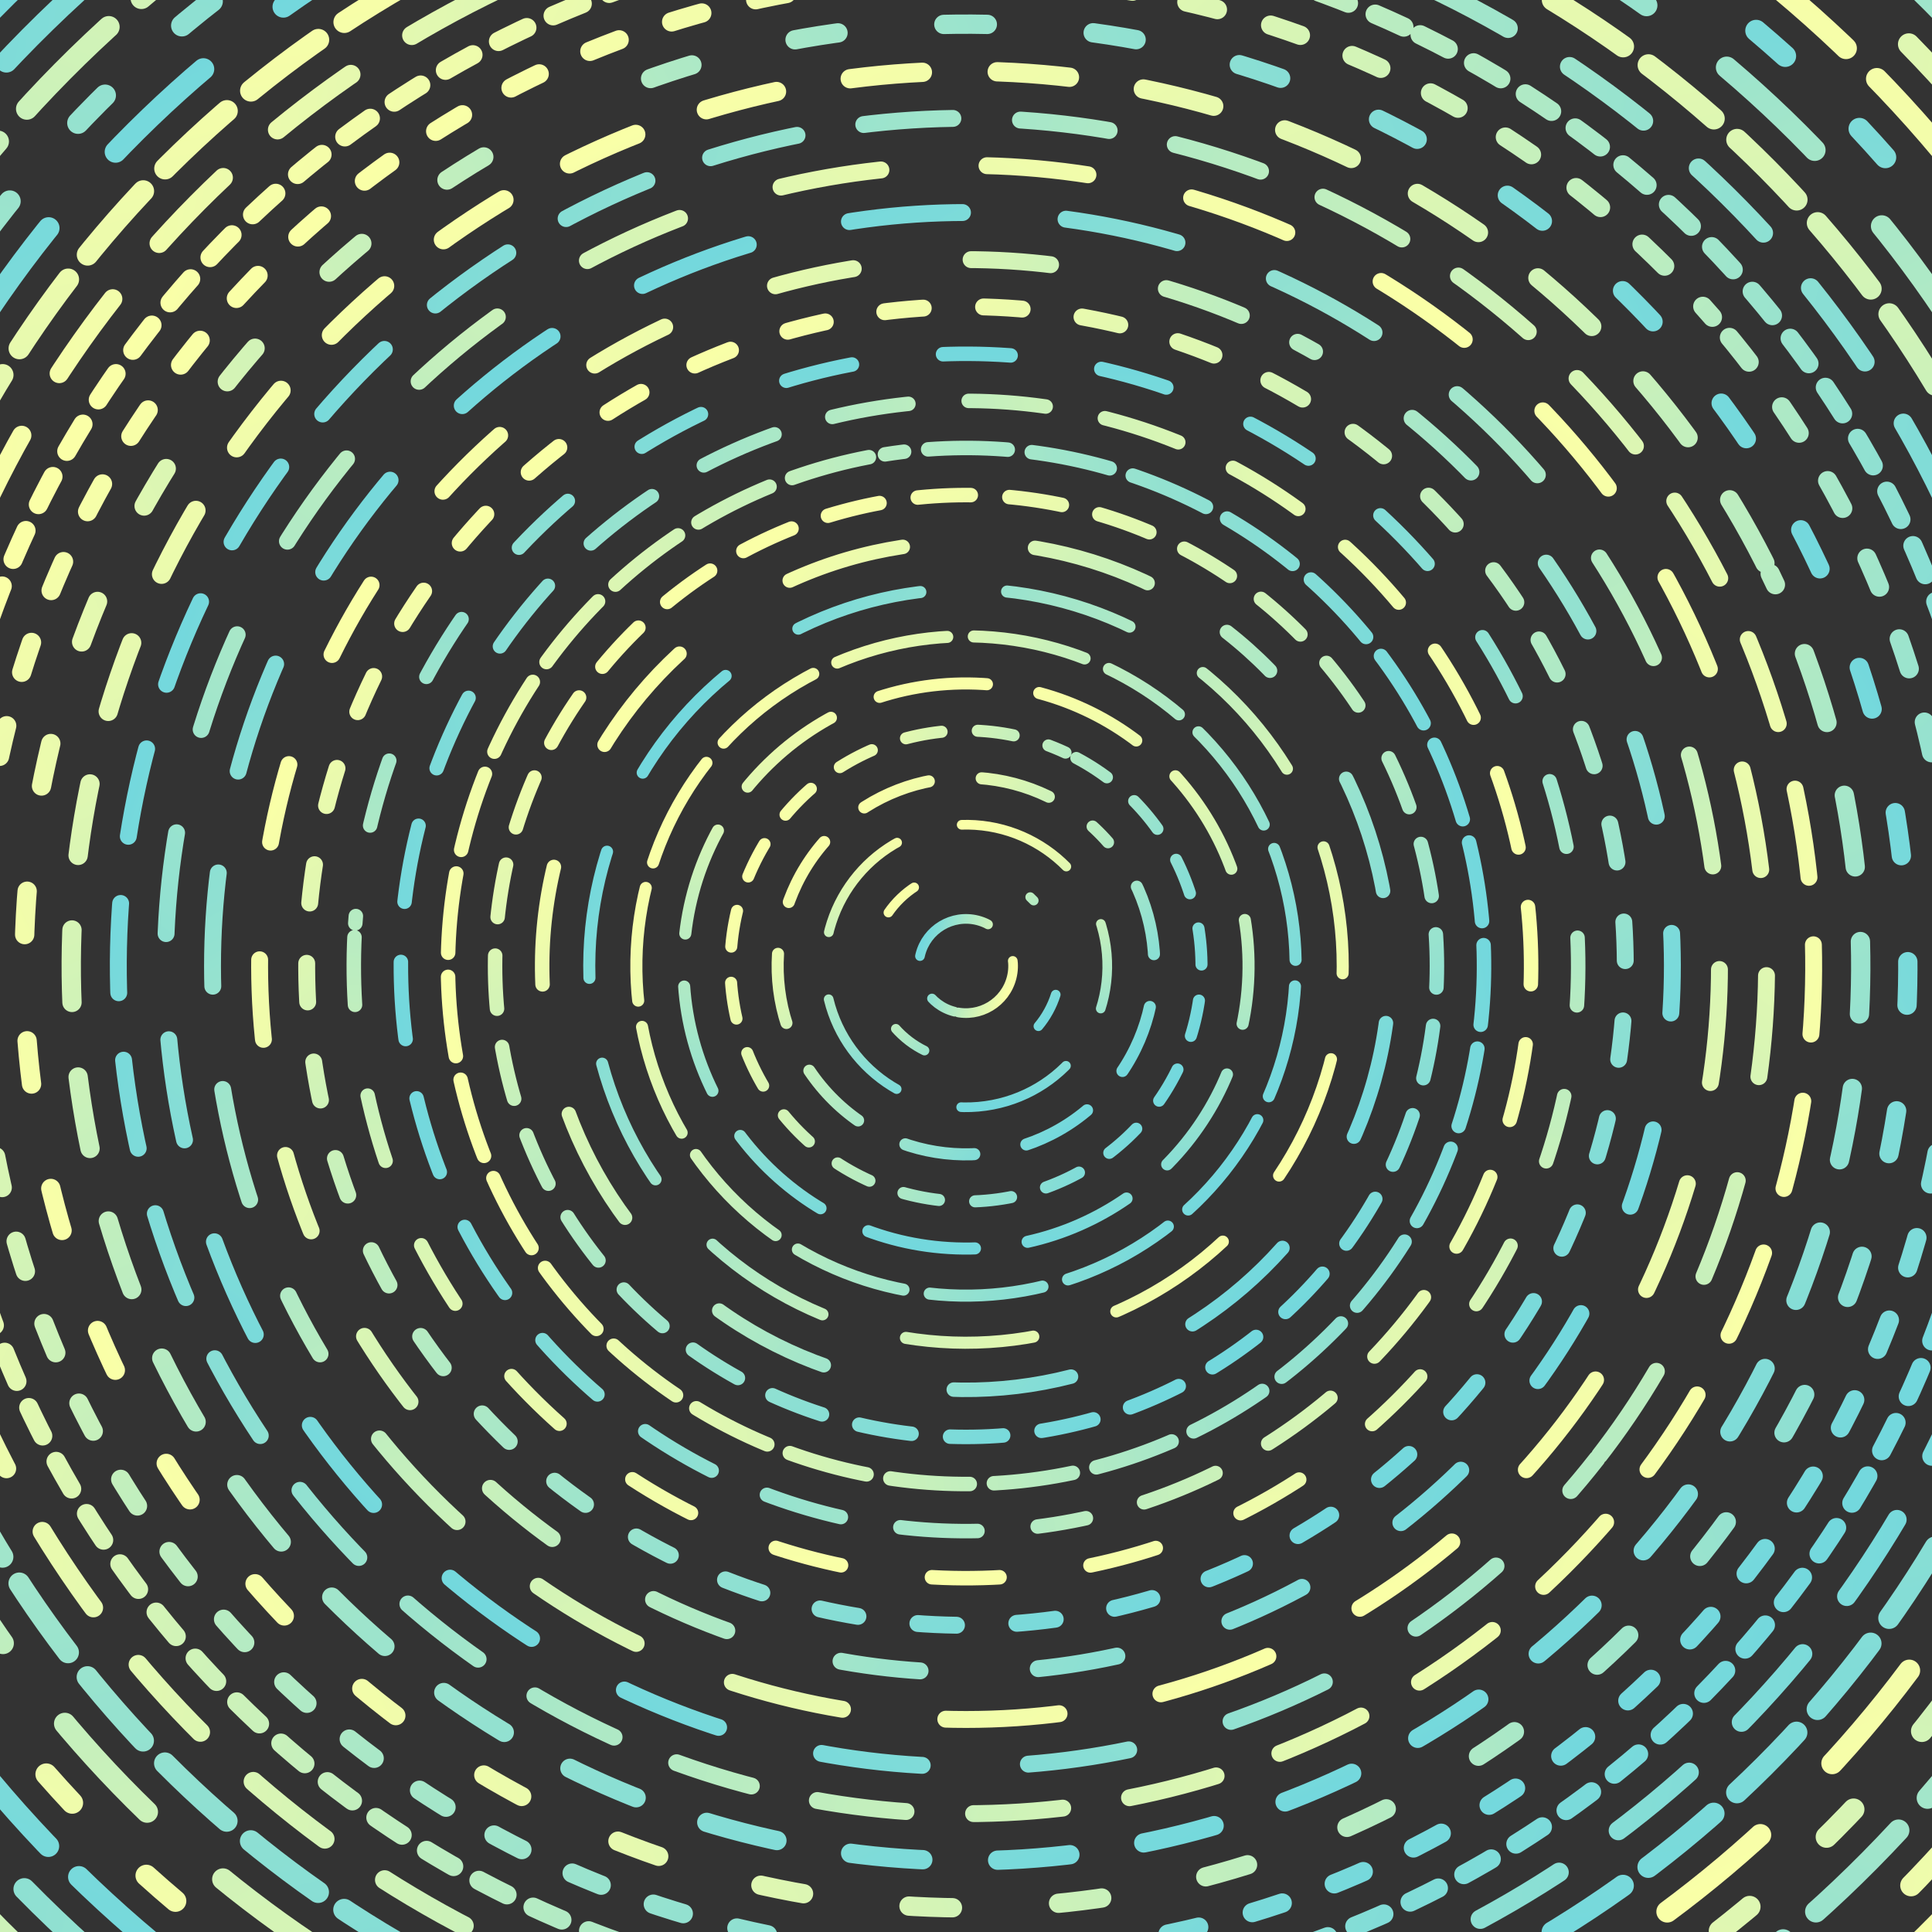 <svg xmlns="http://www.w3.org/2000/svg" version="1.1" xmlns:xlink="http://www.w3.org/1999/xlink" xmlns:svgjs="http://svgjs.dev/svgjs" viewBox="0 0 800 800" opacity="1"><rect x="0" y="0" width="800" height="800" fill="#333333" stroke="none"/><defs><linearGradient x1="50%" y1="0%" x2="50%" y2="100%" id="vvvortex-grad"><stop stop-color="#FAFFA7" stop-opacity="1" offset="0%"></stop><stop stop-color="#73D8DD" stop-opacity="1" offset="100%"></stop></linearGradient></defs><g stroke="url(#vvvortex-grad)" fill="none" stroke-linecap="round"><circle r="604.5" cx="400" cy="400" stroke-width="10" stroke-dasharray="19 16" stroke-dashoffset="25" transform="rotate(192, 400, 400)"></circle><circle r="585" cx="400" cy="400" stroke-width="10" stroke-dasharray="16 33" stroke-dashoffset="25" transform="rotate(132, 400, 400)"></circle><circle r="565.5" cx="400" cy="400" stroke-width="10" stroke-dasharray="49 50" stroke-dashoffset="25" transform="rotate(153, 400, 400)"></circle><circle r="546" cx="400" cy="400" stroke-width="9" stroke-dasharray="44 36" stroke-dashoffset="25" transform="rotate(100, 400, 400)"></circle><circle r="526.5" cx="400" cy="400" stroke-width="9" stroke-dasharray="48 18" stroke-dashoffset="25" transform="rotate(24, 400, 400)"></circle><circle r="507" cx="400" cy="400" stroke-width="9" stroke-dasharray="16 43" stroke-dashoffset="25" transform="rotate(193, 400, 400)"></circle><circle r="487.5" cx="400" cy="400" stroke-width="9" stroke-dasharray="50 42" stroke-dashoffset="25" transform="rotate(151, 400, 400)"></circle><circle r="468" cx="400" cy="400" stroke-width="9" stroke-dasharray="35 13" stroke-dashoffset="25" transform="rotate(347, 400, 400)"></circle><circle r="448.5" cx="400" cy="400" stroke-width="8" stroke-dasharray="38 30" stroke-dashoffset="25" transform="rotate(281, 400, 400)"></circle><circle r="429" cx="400" cy="400" stroke-width="8" stroke-dasharray="13 12" stroke-dashoffset="25" transform="rotate(296, 400, 400)"></circle><circle r="409.5" cx="400" cy="400" stroke-width="8" stroke-dasharray="13 23" stroke-dashoffset="25" transform="rotate(319, 400, 400)"></circle><circle r="390" cx="400" cy="400" stroke-width="8" stroke-dasharray="18 44" stroke-dashoffset="25" transform="rotate(245, 400, 400)"></circle><circle r="370.5" cx="400" cy="400" stroke-width="8" stroke-dasharray="30 31" stroke-dashoffset="25" transform="rotate(334, 400, 400)"></circle><circle r="351" cx="400" cy="400" stroke-width="7" stroke-dasharray="37 28" stroke-dashoffset="25" transform="rotate(108, 400, 400)"></circle><circle r="331.5" cx="400" cy="400" stroke-width="7" stroke-dasharray="42 44" stroke-dashoffset="25" transform="rotate(38, 400, 400)"></circle><circle r="312" cx="400" cy="400" stroke-width="7" stroke-dasharray="47 43" stroke-dashoffset="25" transform="rotate(150, 400, 400)"></circle><circle r="292.5" cx="400" cy="400" stroke-width="7" stroke-dasharray="33 49" stroke-dashoffset="25" transform="rotate(298, 400, 400)"></circle><circle r="273" cx="400" cy="400" stroke-width="7" stroke-dasharray="16 25" stroke-dashoffset="25" transform="rotate(327, 400, 400)"></circle><circle r="253.5" cx="400" cy="400" stroke-width="6" stroke-dasharray="28 38" stroke-dashoffset="25" transform="rotate(184, 400, 400)"></circle><circle r="234" cx="400" cy="400" stroke-width="6" stroke-dasharray="32 25" stroke-dashoffset="25" transform="rotate(81, 400, 400)"></circle><circle r="214.5" cx="400" cy="400" stroke-width="6" stroke-dasharray="33 10" stroke-dashoffset="25" transform="rotate(261, 400, 400)"></circle><circle r="195" cx="400" cy="400" stroke-width="6" stroke-dasharray="22 16" stroke-dashoffset="25" transform="rotate(330, 400, 400)"></circle><circle r="175.5" cx="400" cy="400" stroke-width="6" stroke-dasharray="49 55" stroke-dashoffset="25" transform="rotate(308, 400, 400)"></circle><circle r="156" cx="400" cy="400" stroke-width="5" stroke-dasharray="53 36" stroke-dashoffset="25" transform="rotate(122, 400, 400)"></circle><circle r="136.5" cx="400" cy="400" stroke-width="5" stroke-dasharray="47 11" stroke-dashoffset="25" transform="rotate(301, 400, 400)"></circle><circle r="117" cx="400" cy="400" stroke-width="5" stroke-dasharray="45 22" stroke-dashoffset="25" transform="rotate(2, 400, 400)"></circle><circle r="97.5" cx="400" cy="400" stroke-width="5" stroke-dasharray="15 15" stroke-dashoffset="25" transform="rotate(295, 400, 400)"></circle><circle r="78" cx="400" cy="400" stroke-width="5" stroke-dasharray="29 22" stroke-dashoffset="25" transform="rotate(316, 400, 400)"></circle><circle r="58.5" cx="400" cy="400" stroke-width="4" stroke-dasharray="48 28" stroke-dashoffset="25" transform="rotate(355, 400, 400)"></circle><circle r="39" cx="400" cy="400" stroke-width="4" stroke-dasharray="15 52" stroke-dashoffset="25" transform="rotate(316, 400, 400)"></circle><circle r="19.5" cx="400" cy="400" stroke-width="4" stroke-dasharray="36 19" stroke-dashoffset="25" transform="rotate(104, 400, 400)"></circle></g></svg>